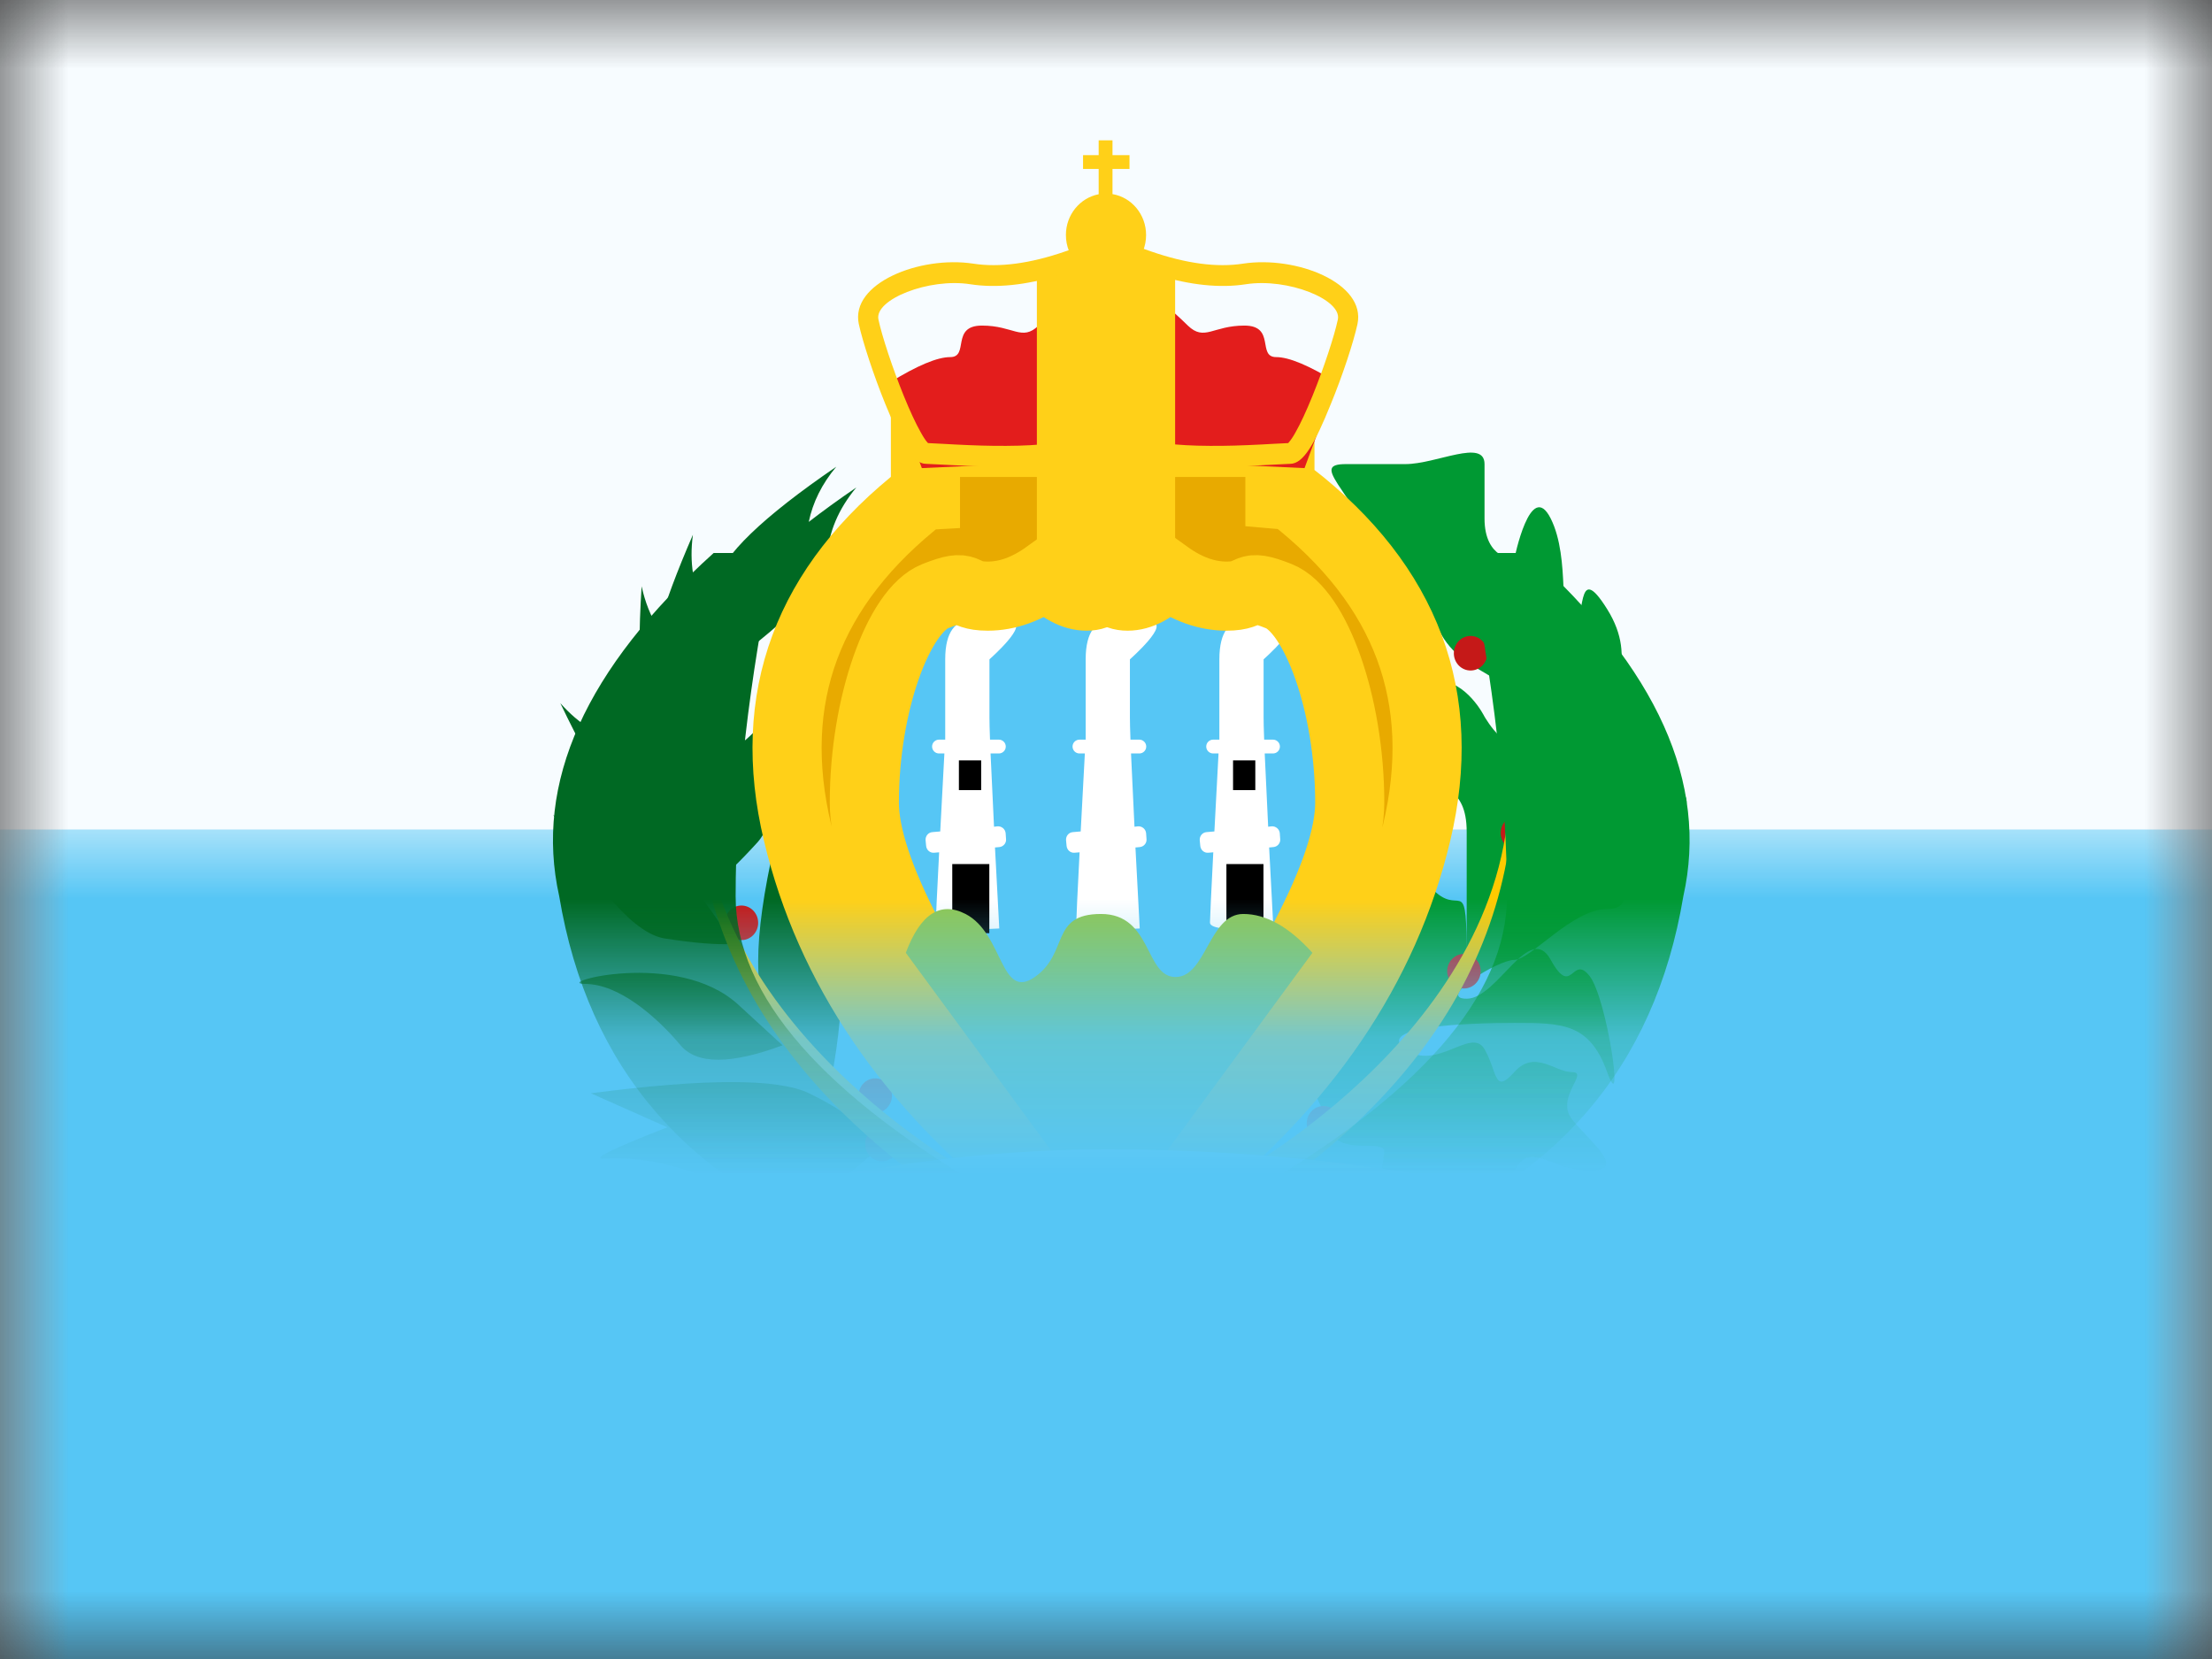 <svg xmlns="http://www.w3.org/2000/svg" xmlns:xlink="http://www.w3.org/1999/xlink" width="16" height="12" viewBox="0 0 16 12">
  <rect x="0" y="0" width="16" height="12" fill="#333333" stroke="none"/>
  <defs>
    <rect id="sm---san-marino-a" width="16" height="12" x="0" y="0"/>
    <rect id="sm---san-marino-c" width="16" height="12" x="0" y="0"/>
  </defs>
  <g fill="none" fill-rule="evenodd">
    <mask id="sm---san-marino-b" fill="#fff">
      <use xlink:href="#sm---san-marino-a"/>
    </mask>
    <g mask="url(#sm---san-marino-b)">
      <mask id="sm---san-marino-d" fill="#fff">
        <use xlink:href="#sm---san-marino-c"/>
      </mask>
      <use fill="#F7FCFF" xlink:href="#sm---san-marino-c"/>
      <rect width="16" height="6" y="6" fill="#56C6F5" mask="url(#sm---san-marino-d)"/>
      <g mask="url(#sm---san-marino-d)">
        <g transform="translate(3.5 1)">
          <path fill="#006923" d="M1.657,5.206 C1.553,5.186 1.416,5.141 1.245,5.073 C1.061,4.999 0.831,4.67 0.553,4.086 C0.686,4.237 0.841,4.333 1.017,4.374 C1.189,4.413 1.403,4.679 1.658,5.173 C1.683,4.732 1.756,4.462 1.877,4.365 C2.018,4.252 2.115,4.098 2.167,3.903 C2.174,4.55 2.111,4.947 1.979,5.093 C1.846,5.239 1.737,5.344 1.65,5.407 C1.651,5.336 1.653,5.27 1.657,5.206 Z M2.35,2.775 C2.451,2.697 2.565,2.614 2.694,2.526 C2.565,2.681 2.494,2.848 2.482,3.029 C2.47,3.21 2.229,3.471 1.759,3.812 C1.76,3.738 1.771,3.643 1.793,3.527 C1.743,3.566 1.69,3.606 1.633,3.648 C1.625,3.756 1.597,3.889 1.548,4.048 C1.579,4.226 1.59,4.467 1.579,4.77 C1.496,4.703 1.392,4.593 1.267,4.44 C1.142,4.287 1.1,3.887 1.141,3.241 C1.166,3.355 1.206,3.456 1.261,3.544 C1.312,3.36 1.396,3.135 1.512,2.868 C1.485,3.068 1.514,3.247 1.599,3.407 C1.613,3.432 1.622,3.461 1.628,3.496 C1.64,3.415 1.658,3.32 1.682,3.213 C1.726,3.02 2.015,2.741 2.549,2.376 C2.445,2.5 2.379,2.634 2.35,2.775 Z M2.871,7.29 C2.4,7.728 2.056,7.855 1.839,7.671 C1.512,7.394 1.038,7.368 0.875,7.381 C0.766,7.39 0.917,7.314 1.327,7.154 L0.774,6.908 C1.602,6.8 2.128,6.8 2.352,6.908 C2.577,7.016 2.75,7.143 2.871,7.29 Z M2.16,6.561 C1.786,6.7 1.54,6.7 1.423,6.561 C1.247,6.352 0.976,6.117 0.732,6.117 C0.488,6.117 1.394,5.86 1.839,6.266 C2.135,6.538 2.242,6.636 2.16,6.561 Z M2.511,6.816 C2.399,6.733 2.263,6.601 2.104,6.42 C1.944,6.239 1.944,5.799 2.104,5.1 C2.135,5.32 2.241,5.503 2.421,5.65 C2.601,5.797 2.631,6.186 2.511,6.816 Z M1.804,5.828 C1.684,5.835 1.519,5.821 1.308,5.788 C1.098,5.755 0.83,5.456 0.502,4.893 C0.656,5.024 0.834,5.089 1.036,5.088 C1.237,5.087 1.494,5.333 1.804,5.828 Z"/>
          <path fill="#093" d="M6.107,7.098 C5.92,6.784 5.92,6.551 6.107,6.399 C6.387,6.171 6.498,6.322 6.498,6.06 C6.498,5.798 6.527,5.876 6.665,5.746 C6.803,5.616 6.705,5.3 6.89,5.458 C7.074,5.616 7.109,5.313 7.109,5.943 C7.109,6.572 7.109,5.372 7.109,5.018 C7.109,4.665 6.89,4.749 6.89,4.512 C6.89,4.275 6.671,3.921 6.89,3.921 C7.109,3.921 7.238,4.184 7.238,4.184 C7.238,4.184 7.453,4.551 7.453,4.184 C7.453,3.817 7.07,3.926 6.89,3.521 C6.71,3.116 6.738,3.566 6.498,3.045 C6.259,2.523 5.973,2.357 6.236,2.357 C6.498,2.357 6.44,2.357 6.665,2.357 C6.89,2.357 7.238,2.17 7.238,2.357 C7.238,2.544 7.238,2.458 7.238,2.751 C7.238,3.045 7.453,3.045 7.453,3.045 C7.453,3.045 7.57,2.458 7.717,2.751 C7.864,3.045 7.764,3.521 7.872,3.521 C7.98,3.521 7.89,3.029 8.125,3.406 C8.361,3.783 8.125,4.039 8.125,4.184 C8.125,4.33 7.872,4.686 7.872,4.686 C7.872,4.686 7.921,4.86 8.125,4.686 C8.33,4.512 8.523,4.337 8.523,4.512 C8.523,4.686 8.921,4.74 8.523,5.018 C8.125,5.297 8.379,5.575 8.125,5.575 C7.872,5.575 7.573,5.943 7.453,5.943 C7.333,5.943 6.885,6.224 7.109,6.224 C7.333,6.224 7.563,5.661 7.717,5.943 C7.872,6.224 7.87,5.897 7.998,6.06 C8.125,6.224 8.253,7.111 8.125,6.755 C7.998,6.399 7.797,6.399 7.453,6.399 C7.109,6.399 6.44,6.424 6.665,6.589 C6.89,6.755 7.142,6.424 7.238,6.589 C7.333,6.755 7.305,6.92 7.453,6.755 C7.601,6.589 7.746,6.755 7.872,6.755 C7.998,6.755 7.746,6.94 7.872,7.098 C7.998,7.257 8.278,7.468 7.998,7.468 C7.717,7.468 7.573,7.244 7.453,7.468 C7.333,7.692 7.328,8.082 7.109,7.775 C6.89,7.468 6.498,7.624 6.498,7.468 C6.498,7.313 6.584,7.287 6.345,7.287 C6.186,7.287 6.107,7.224 6.107,7.098 Z"/>
          <path fill="#C51918" d="M2.831,7.05 C2.764,7.05 2.71,6.994 2.71,6.925 C2.71,6.856 2.764,6.8 2.831,6.8 C2.897,6.8 2.952,6.856 2.952,6.925 C2.952,6.994 2.897,7.05 2.831,7.05 Z M1.863,5.8 C1.796,5.8 1.742,5.744 1.742,5.675 C1.742,5.606 1.796,5.55 1.863,5.55 C1.93,5.55 1.984,5.606 1.984,5.675 C1.984,5.744 1.93,5.8 1.863,5.8 Z M1.669,4.65 C1.603,4.65 1.548,4.594 1.548,4.525 C1.548,4.456 1.603,4.4 1.669,4.4 C1.736,4.4 1.79,4.456 1.79,4.525 C1.79,4.594 1.736,4.65 1.669,4.65 Z M1.669,4 C1.603,4 1.548,3.944 1.548,3.875 C1.548,3.806 1.603,3.75 1.669,3.75 C1.736,3.75 1.79,3.806 1.79,3.875 C1.79,3.944 1.736,4 1.669,4 Z M7.137,3.85 C7.07,3.85 7.016,3.794 7.016,3.725 C7.016,3.656 7.07,3.6 7.137,3.6 C7.204,3.6 7.258,3.656 7.258,3.725 C7.258,3.794 7.204,3.85 7.137,3.85 Z M7.476,5.15 C7.409,5.15 7.355,5.094 7.355,5.025 C7.355,4.956 7.409,4.9 7.476,4.9 C7.543,4.9 7.597,4.956 7.597,5.025 C7.597,5.094 7.543,5.15 7.476,5.15 Z M7.089,6.15 C7.022,6.15 6.968,6.094 6.968,6.025 C6.968,5.956 7.022,5.9 7.089,5.9 C7.156,5.9 7.21,5.956 7.21,6.025 C7.21,6.094 7.156,6.15 7.089,6.15 Z M6.073,7.25 C6.006,7.25 5.952,7.194 5.952,7.125 C5.952,7.056 6.006,7 6.073,7 C6.139,7 6.194,7.056 6.194,7.125 C6.194,7.194 6.139,7.25 6.073,7.25 Z M2.879,7.4 C2.812,7.4 2.758,7.344 2.758,7.275 C2.758,7.206 2.812,7.15 2.879,7.15 C2.946,7.15 3,7.206 3,7.275 C3,7.344 2.946,7.4 2.879,7.4 Z"/>
          <path fill="#FECA00" d="M5.519,8.91 C5.519,8.807 3.969,7.739 3.553,7.503 C3.136,7.268 1.105,5.971 1.658,4 L1.574,4 C1.324,5.619 2.06,6.931 3.78,7.938 C4.563,8.463 4.974,8.787 5.013,8.91 C5.35,8.978 5.519,8.978 5.519,8.91 Z"/>
          <path fill="#FECA00" d="M7.454,8.91 C7.454,8.807 5.904,7.739 5.488,7.503 C5.072,7.268 3.04,5.971 3.593,4 L3.51,4 C3.26,5.619 3.995,6.931 5.715,7.938 C6.498,8.463 6.909,8.787 6.948,8.91 C7.286,8.978 7.454,8.978 7.454,8.91 Z" transform="matrix(-1 0 0 1 10.917 0)"/>
          <path fill="#56C6F5" d="M4.524,7.443 C5.606,7.443 6.484,6.042 6.484,4.675 C6.484,3.308 5.606,2.6 4.524,2.6 C3.442,2.6 2.565,3.308 2.565,4.675 C2.565,6.042 3.442,7.443 4.524,7.443 Z"/>
          <g transform="translate(3.194 3.45)">
            <path fill="#FFF" d="M0.107,1.564 C0.116,1.404 0.126,1.217 0.137,1 L0.098,1 C0.071,1 0.048,0.978 0.048,0.95 C0.048,0.922 0.071,0.9 0.098,0.9 L0.143,0.9 C0.143,0.9 0.143,0.899 0.143,0.899 C0.143,0.791 0.143,0.598 0.143,0.319 C0.143,-0.099 0.463,0.053 0.614,0.053 C0.765,0.053 0.463,0.319 0.463,0.319 C0.463,0.319 0.463,0.559 0.463,0.741 C0.463,0.771 0.464,0.824 0.467,0.9 L0.531,0.9 C0.558,0.9 0.581,0.922 0.581,0.95 C0.581,0.978 0.558,1 0.531,1 L0.471,1 C0.477,1.131 0.485,1.308 0.496,1.53 L0.521,1.527 C0.551,1.525 0.577,1.547 0.58,1.576 L0.583,1.619 C0.586,1.648 0.564,1.674 0.535,1.677 L0.503,1.68 C0.512,1.852 0.522,2.047 0.534,2.266 C0.228,2.283 0.075,2.269 0.075,2.224 C0.075,2.197 0.083,2.027 0.099,1.715 L0.063,1.718 C0.034,1.721 0.008,1.699 0.005,1.669 L0.001,1.627 C-0.001,1.597 0.021,1.571 0.05,1.569 L0.107,1.564 Z"/>
            <polygon fill="#000" points=".242 1.05 .403 1.05 .403 1.265 .242 1.265"/>
            <polygon fill="#000" points=".194 1.8 .462 1.8 .462 2.3 .194 2.3"/>
          </g>
          <path fill="#FFF" d="M0.107,1.564 C0.116,1.404 0.126,1.217 0.137,1 L0.098,1 C0.071,1 0.048,0.978 0.048,0.95 C0.048,0.922 0.071,0.9 0.098,0.9 L0.143,0.9 C0.143,0.9 0.143,0.899 0.143,0.899 C0.143,0.791 0.143,0.598 0.143,0.319 C0.143,-0.099 0.463,0.053 0.614,0.053 C0.765,0.053 0.463,0.319 0.463,0.319 C0.463,0.319 0.463,0.559 0.463,0.741 C0.463,0.771 0.464,0.824 0.467,0.9 L0.531,0.9 C0.558,0.9 0.581,0.922 0.581,0.95 C0.581,0.978 0.558,1 0.531,1 L0.471,1 C0.477,1.131 0.485,1.308 0.496,1.53 L0.521,1.527 C0.551,1.525 0.577,1.547 0.58,1.576 L0.583,1.619 C0.586,1.648 0.564,1.674 0.535,1.677 L0.503,1.68 C0.512,1.852 0.522,2.047 0.534,2.266 C0.228,2.283 0.075,2.269 0.075,2.224 C0.075,2.197 0.083,2.027 0.099,1.715 L0.063,1.718 C0.034,1.721 0.008,1.699 0.005,1.669 L0.001,1.627 C-0.001,1.597 0.021,1.571 0.05,1.569 L0.107,1.564 Z" transform="translate(4.21 3.45)"/>
          <g transform="translate(5.177 3.45)">
            <path fill="#FFF" d="M0.107,1.564 C0.116,1.404 0.126,1.217 0.137,1 L0.098,1 C0.071,1 0.048,0.978 0.048,0.95 C0.048,0.922 0.071,0.9 0.098,0.9 L0.143,0.9 C0.143,0.9 0.143,0.899 0.143,0.899 C0.143,0.791 0.143,0.598 0.143,0.319 C0.143,-0.099 0.463,0.053 0.614,0.053 C0.765,0.053 0.463,0.319 0.463,0.319 C0.463,0.319 0.463,0.559 0.463,0.741 C0.463,0.771 0.464,0.824 0.467,0.9 L0.531,0.9 C0.558,0.9 0.581,0.922 0.581,0.95 C0.581,0.978 0.558,1 0.531,1 L0.471,1 C0.477,1.131 0.485,1.308 0.496,1.53 L0.521,1.527 C0.551,1.525 0.577,1.547 0.58,1.576 L0.583,1.619 C0.586,1.648 0.564,1.674 0.535,1.677 L0.503,1.68 C0.512,1.852 0.522,2.047 0.534,2.266 C0.228,2.283 0.075,2.269 0.075,2.224 C0.075,2.197 0.083,2.027 0.099,1.715 L0.063,1.718 C0.034,1.721 0.008,1.699 0.005,1.669 L0.001,1.627 C-0.001,1.597 0.021,1.571 0.05,1.569 L0.107,1.564 Z"/>
            <polygon fill="#000" points=".242 1.05 .403 1.05 .403 1.265 .242 1.265"/>
            <polygon fill="#000" points=".194 1.8 .462 1.8 .462 2.3 .194 2.3"/>
          </g>
          <path fill="#E8AA00" fill-rule="nonzero" stroke="#FFD018" stroke-width=".5" d="M4.515,2.65 L4.5,2.65 L4.5,3.158 C4.499,3.261 4.452,3.312 4.36,3.312 C4.267,3.312 4.172,3.261 4.072,3.158 C3.929,3.261 3.787,3.312 3.644,3.312 C3.43,3.312 3.529,3.207 3.265,3.312 C3.001,3.416 2.752,4.089 2.752,4.806 C2.752,5.285 3.192,6.122 4.072,7.318 L4.002,7.571 C3.079,6.847 2.501,5.998 2.269,5.023 C2.036,4.048 2.339,3.235 3.176,2.584 L3.194,2.583 L3.194,2.2 L5.758,2.2 L5.758,2.577 L5.839,2.584 C6.677,3.235 6.979,4.048 6.747,5.023 C6.514,5.998 5.936,6.847 5.013,7.571 L4.943,7.318 C5.823,6.122 6.263,5.285 6.263,4.806 C6.263,4.089 6.014,3.416 5.75,3.312 C5.487,3.207 5.586,3.312 5.372,3.312 C5.229,3.312 5.086,3.261 4.943,3.158 C4.844,3.261 4.748,3.312 4.656,3.312 C4.563,3.312 4.517,3.261 4.515,3.158 L4.515,2.65 Z"/>
          <path fill="#8FC753" d="M3.052,5.892 C3.157,5.611 3.301,5.517 3.484,5.611 C3.759,5.752 3.735,6.242 3.985,6.067 C4.235,5.892 4.093,5.611 4.464,5.611 C4.835,5.611 4.78,6.067 5.003,6.067 C5.225,6.067 5.244,5.611 5.493,5.611 C5.658,5.611 5.825,5.705 5.993,5.892 L4.523,7.894 L3.052,5.892 Z"/>
          <path fill="#FFD018" fill-rule="nonzero" d="M4.547,0.222 L4.547,0.404 C4.685,0.427 4.79,0.551 4.79,0.7 C4.79,0.866 4.66,1 4.5,1 C4.34,1 4.21,0.866 4.21,0.7 C4.21,0.553 4.312,0.431 4.447,0.405 L4.447,0.222 L4.334,0.222 L4.334,0.122 L4.447,0.122 L4.447,0.015 L4.547,0.015 L4.547,0.122 L4.67,0.122 L4.67,0.222 L4.547,0.222 Z"/>
          <path fill="#E31D1C" d="M4.552,1.203 C4.576,1.144 4.606,1.114 4.643,1.114 C4.847,1.114 4.971,1.238 5.092,1.355 C5.213,1.471 5.272,1.355 5.501,1.355 C5.729,1.355 5.591,1.583 5.731,1.583 C5.824,1.583 5.969,1.644 6.166,1.765 L5.936,2.386 L4.552,2.322 L3.168,2.386 L2.938,1.765 C3.135,1.644 3.28,1.583 3.373,1.583 C3.513,1.583 3.375,1.355 3.603,1.355 C3.832,1.355 3.891,1.471 4.012,1.355 C4.133,1.238 4.257,1.114 4.461,1.114 C4.498,1.114 4.528,1.144 4.552,1.203 Z"/>
          <path fill="#FFD018" d="M4,1 C4.222,0.839 4.389,0.759 4.5,0.759 C4.611,0.759 4.778,0.839 5,1 L5,3 L4,3 L4,1 Z"/>
          <path fill="#FFD018" fill-rule="nonzero" d="M4.207,0.818 L4.304,0.784 L4.303,0.89 C4.295,1.432 4.337,1.858 4.427,2.17 L4.438,2.206 L4.415,2.237 C4.339,2.34 4.126,2.374 3.781,2.375 C3.662,2.376 3.538,2.372 3.398,2.365 C3.391,2.365 3.213,2.355 3.198,2.355 C3.103,2.355 3.021,2.21 2.904,1.923 C2.82,1.717 2.74,1.473 2.712,1.344 C2.649,1.049 3.153,0.848 3.54,0.907 C3.728,0.936 3.95,0.907 4.207,0.818 Z M3.518,1.056 C3.217,1.009 2.823,1.167 2.854,1.311 C2.879,1.43 2.957,1.666 3.038,1.865 C3.082,1.973 3.124,2.064 3.16,2.127 C3.178,2.16 3.194,2.184 3.207,2.199 C3.21,2.202 3.211,2.204 3.213,2.205 C3.262,2.207 3.406,2.215 3.405,2.215 C3.543,2.222 3.664,2.226 3.78,2.225 C4.025,2.224 4.206,2.201 4.275,2.165 C4.195,1.864 4.155,1.473 4.157,0.991 C3.919,1.063 3.706,1.085 3.518,1.056 Z"/>
          <path fill="#FFD018" fill-rule="nonzero" d="M6.094,0.818 L6.191,0.784 L6.19,0.89 C6.182,1.432 6.224,1.858 6.314,2.17 L6.325,2.206 L6.303,2.237 C6.226,2.34 6.013,2.374 5.668,2.375 C5.549,2.376 5.425,2.372 5.285,2.365 C5.278,2.365 5.1,2.355 5.086,2.355 C4.99,2.355 4.908,2.21 4.792,1.923 C4.707,1.717 4.627,1.473 4.599,1.344 C4.536,1.049 5.04,0.848 5.427,0.907 C5.615,0.936 5.837,0.907 6.094,0.818 Z M5.406,1.056 C5.104,1.009 4.71,1.167 4.741,1.311 C4.766,1.43 4.844,1.666 4.925,1.865 C4.969,1.973 5.011,2.064 5.047,2.127 C5.065,2.16 5.082,2.184 5.095,2.199 C5.097,2.202 5.099,2.204 5.1,2.205 C5.149,2.207 5.293,2.215 5.292,2.215 C5.43,2.222 5.551,2.226 5.667,2.225 C5.912,2.224 6.093,2.201 6.162,2.165 C6.082,1.864 6.042,1.473 6.044,0.991 C5.806,1.063 5.593,1.085 5.406,1.056 Z" transform="matrix(-1 0 0 1 10.918 0)"/>
          <path fill="#FFF" fill-rule="nonzero" d="M0.479,9.16 L0.108,8.231 C1.639,7.621 3.103,7.314 4.5,7.314 C5.88,7.314 7.182,7.503 8.405,7.881 L8.11,8.837 C6.984,8.489 5.781,8.314 4.5,8.314 C3.236,8.314 1.896,8.595 0.479,9.16 Z"/>
          <path fill="#272727" fill-rule="nonzero" d="M3.387,7.943 L3.417,7.694 C3.955,7.76 4.313,7.793 4.494,7.793 C4.767,7.805 5.092,7.786 5.468,7.734 L5.503,7.981 C5.112,8.035 4.772,8.056 4.489,8.043 C4.3,8.043 3.934,8.01 3.387,7.943 Z"/>
        </g>
      </g>
      <path fill="#006923" d="M5.162,4 C4.234,4.837 3.862,5.664 4.045,6.483 C4.253,7.729 4.981,8.569 6.229,9.004 L7.221,8.653 C5.954,7.927 5.321,7.203 5.321,6.483 C5.321,5.762 5.416,4.935 5.606,4 L5.162,4 Z" mask="url(#sm---san-marino-d)"/>
      <path fill="#093" d="M10.162,4 C9.234,4.837 8.862,5.664 9.045,6.483 C9.253,7.729 9.981,8.569 11.229,9.004 L12.221,8.653 C10.954,7.927 10.321,7.203 10.321,6.483 C10.321,5.762 10.416,4.935 10.606,4 L10.162,4 Z" mask="url(#sm---san-marino-d)" transform="matrix(-1 0 0 1 21.221 0)"/>
    </g>
  </g>
</svg>
